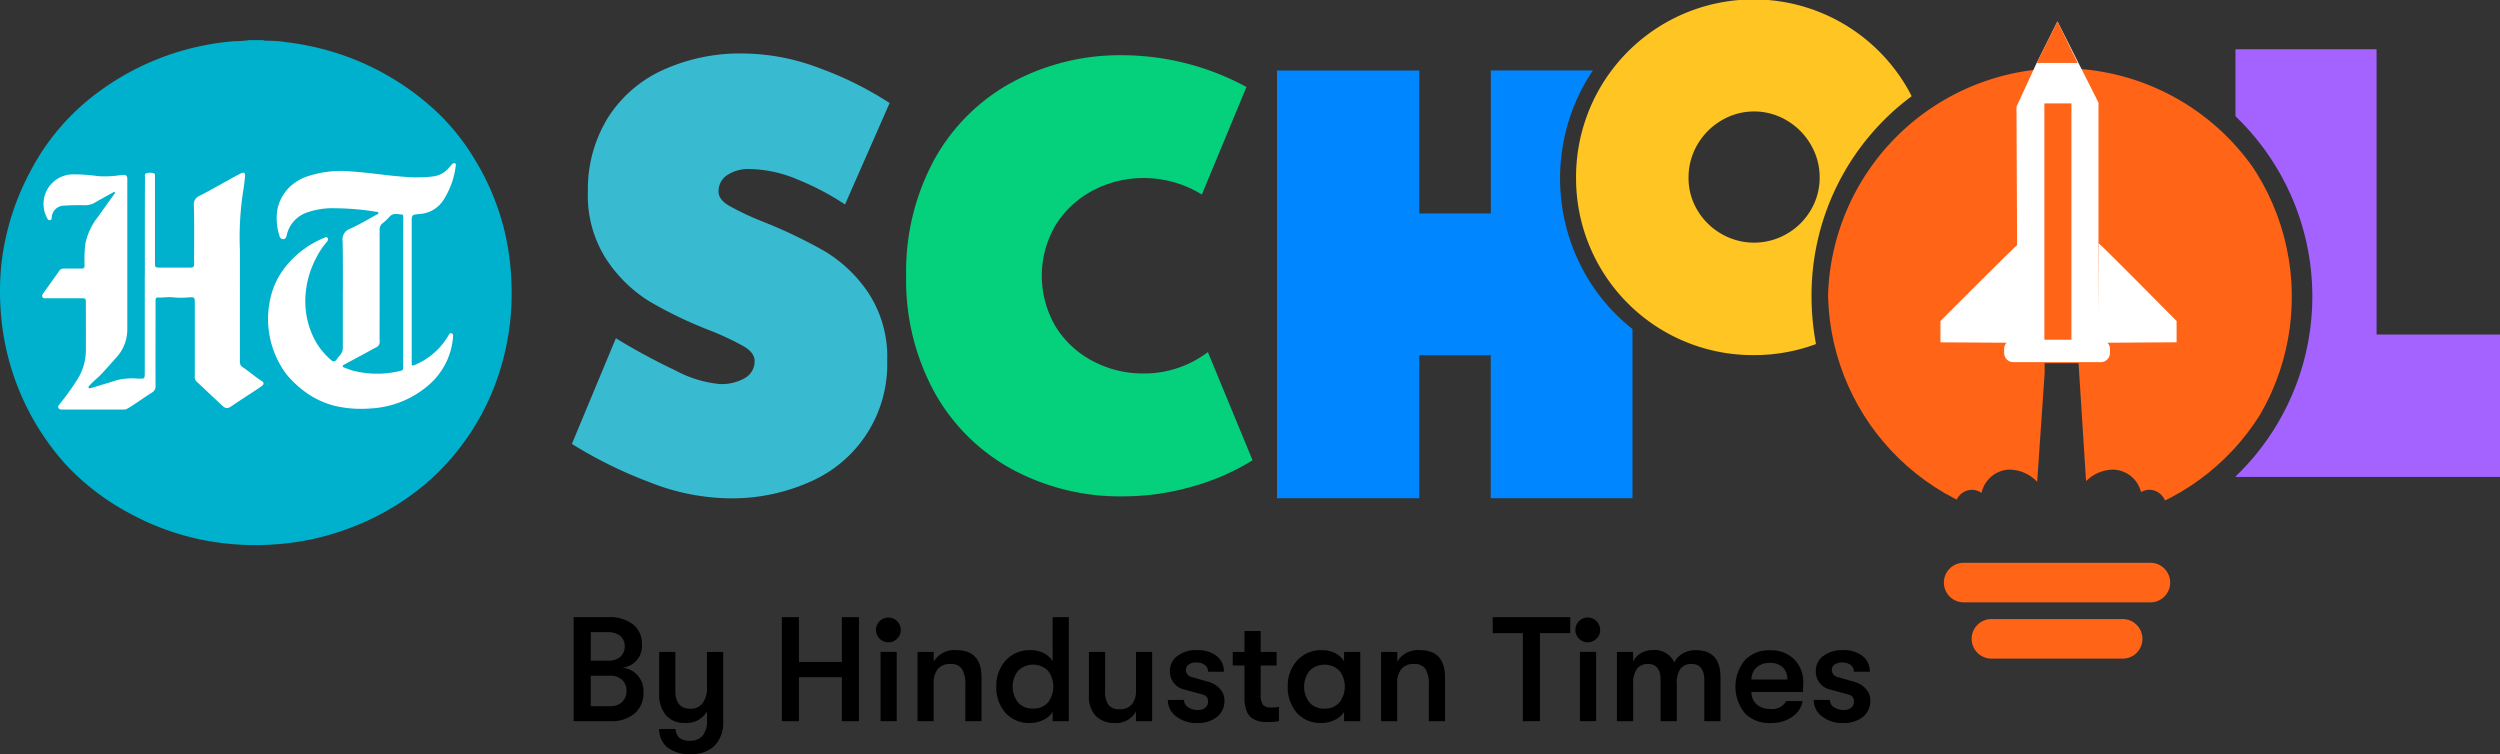 <svg id="Group_15917" data-name="Group 15917" xmlns="http://www.w3.org/2000/svg" xmlns:xlink="http://www.w3.org/1999/xlink" width="139" height="41.933" viewBox="0 0 139 41.933">
  <rect x="0" y="0" width="139" height="41.933" fill="#333333" stroke="none"/>
  <defs>
    <clipPath id="clip-path">
      <path id="Path_24" data-name="Path 24" d="M350.744,13.092a13.058,13.058,0,0,1,4.718,17.762,13,13,0,0,1-22.48-13.043,13.057,13.057,0,0,1,17.762-4.718Z" transform="translate(-331.25 -11.36)"/>
    </clipPath>
  </defs>
  <path id="Path_1" data-name="Path 1" d="M112.4,18.1a15.708,15.708,0,0,0,1.921.9A26.924,26.924,0,0,1,117.7,20.62a7.705,7.705,0,0,1,2.43,2.31,6.475,6.475,0,0,1,1.053,3.789,7.11,7.11,0,0,1-4.215,6.692,10.672,10.672,0,0,1-4.62.951A12.367,12.367,0,0,1,108,33.478a24.426,24.426,0,0,1-4.348-2.14l2.446-5.876a34.914,34.914,0,0,0,3.329,1.8,6.465,6.465,0,0,0,2.446.747,2.586,2.586,0,0,0,1.411-.34,1.07,1.07,0,0,0,.528-.951q0-.44-.593-.8a15.84,15.84,0,0,0-1.918-.9,23.122,23.122,0,0,1-3.329-1.6,7.743,7.743,0,0,1-2.393-2.328,6.539,6.539,0,0,1-1.038-3.789,7.577,7.577,0,0,1,1.068-4.024,7.07,7.07,0,0,1,3.042-2.7A10.365,10.365,0,0,1,113.2,9.63a12.116,12.116,0,0,1,4.178.8,19.215,19.215,0,0,1,3.94,1.955l-2.48,5.639a14.776,14.776,0,0,0-2.649-1.393,7.08,7.08,0,0,0-2.649-.577,2.125,2.125,0,0,0-1.257.34,1.065,1.065,0,0,0-.476.917C111.805,17.6,112,17.866,112.4,18.1Z" transform="translate(-71.855 -6.656)" fill="#38bbd1"/>
  <path id="Path_2" data-name="Path 2" d="M183.52,32.47a13.034,13.034,0,0,1-3.412,1.476,13.863,13.863,0,0,1-3.755.528,12.653,12.653,0,0,1-6.25-1.529,10.88,10.88,0,0,1-4.3-4.314,12.994,12.994,0,0,1-1.544-6.42,13.027,13.027,0,0,1,1.544-6.42,10.86,10.86,0,0,1,4.3-4.314,12.653,12.653,0,0,1,6.25-1.529,14.575,14.575,0,0,1,6.827,1.766l-2.48,5.978a6.172,6.172,0,0,0-3.227-.917,5.988,5.988,0,0,0-2.8.679,5.366,5.366,0,0,0-2.091,1.918,5.554,5.554,0,0,0,.015,5.707,5.351,5.351,0,0,0,2.087,1.9,5.95,5.95,0,0,0,2.751.664,5.871,5.871,0,0,0,3.6-1.189Z" transform="translate(-113.877 -6.877)" fill="#05d17d"/>
  <g id="Group_2" data-name="Group 2" transform="translate(0 2.233)">
    <circle id="Ellipse_1" data-name="Ellipse 1" cx="13.581" cy="13.581" r="13.581" transform="translate(0.642 0.38)" fill="#fff"/>
    <g id="qu6ZpE.tif_1_">
      <g id="Group_1" data-name="Group 1">
        <path id="Path_3" data-name="Path 3" d="M13.849,7.23h.781a.483.483,0,0,0,.207.031,6.857,6.857,0,0,1,1.068.08,14.923,14.923,0,0,1,3.912,1.007,14.673,14.673,0,0,1,4.468,2.869A12.432,12.432,0,0,1,26.4,13.866a13.811,13.811,0,0,1,2.026,6.655,14.274,14.274,0,0,1-.51,4.669,13.66,13.66,0,0,1-3.848,6.349,14.041,14.041,0,0,1-4.28,2.683,14.452,14.452,0,0,1-4.61,1.05,15.069,15.069,0,0,1-3.709-.216,14.334,14.334,0,0,1-4.2-1.485,13.488,13.488,0,0,1-3.653-2.792A14.187,14.187,0,0,1,.04,22.293a14.461,14.461,0,0,1,.049-2.711,14.218,14.218,0,0,1,1.578-5.018,12.832,12.832,0,0,1,3.076-3.875,14.665,14.665,0,0,1,8.266-3.4A6.4,6.4,0,0,0,13.849,7.23Zm-5.8,13.105v5.321c0,.445,0,.386-.383.392a3.548,3.548,0,0,0-1.223.1c-.235.086-.476.148-.713.222s-.457.139-.686.207c-.04.012-.09.025-.114-.025s.006-.074.031-.1.065-.074.1-.108c.17-.191.38-.34.553-.525.284-.3.556-.608.828-.917a2.3,2.3,0,0,0,.636-1.556q0-4.192,0-8.381c0-.2-.056-.25-.253-.244a1.421,1.421,0,0,0-.161.019,5.753,5.753,0,0,1-1.2.052,9.583,9.583,0,0,0-1.362-.1,1.644,1.644,0,0,0-1.473,2.446.145.145,0,0,0,.148.1c.09-.006.09-.074.1-.142a.692.692,0,0,1,.719-.667c.38-.028.76-.028,1.139-.022a1.081,1.081,0,0,0,.584-.17c.315-.182.633-.355.951-.531.037-.022.083-.056.117-.009s-.019.068-.04.1c-.3.417-.6.834-.9,1.254a3.572,3.572,0,0,0-.7,1.488A7.572,7.572,0,0,0,4.7,19.7c0,.216-.012.229-.232.229-.3,0-.608,0-.911,0a.289.289,0,0,0-.272.139c-.284.408-.577.812-.868,1.217-.046.068-.1.139-.062.222s.136.074.216.074h1.97c.213,0,.229.019.232.235,0,.9.006,1.813,0,2.717a3,3,0,0,1-.451,1.525,13.572,13.572,0,0,1-1,1.4c-.049.062-.114.124-.074.216s.139.093.225.093h3.4a.362.362,0,0,0,.188-.037c.482-.281.926-.621,1.4-.914a.4.4,0,0,0,.188-.383c-.006-1.226,0-2.452,0-3.678,0-.346,0-.695,0-1.041,0-.083.009-.182.12-.176.287.019.574-.043.862-.009a4.292,4.292,0,0,0,.8.006c.4-.028.4-.034.4.364V25.9a.359.359,0,0,0,.086.3c.476.445.948.892,1.424,1.334.219.2.309.2.565.025.312-.216.63-.42.948-.63.235-.154.476-.306.7-.469.13-.093.13-.2.006-.275-.374-.232-.7-.531-1.065-.772a.326.326,0,0,1-.157-.3c0-.967,0-1.93,0-2.9,0-1.112.006-2.223,0-3.335a17.012,17.012,0,0,1,.179-3.242c.052-.278.08-.559.108-.84.019-.191-.065-.241-.235-.157-.136.068-.272.139-.4.21-.627.346-1.248.7-1.881,1.031a.507.507,0,0,0-.33.54c.031,1.075.012,2.149.012,3.221,0,.2-.031.235-.238.235-.553,0-1.105,0-1.661,0-.262,0-.275-.012-.275-.275V14.953c0-.071,0-.142,0-.21,0-.043-.012-.1-.059-.108a.712.712,0,0,0-.432,0c-.1.04-.062.164-.065.25C8.05,16.713,8.053,18.523,8.053,20.335Zm11.012.957c0,1.01,0,2.02,0,3.026a.6.6,0,0,1-.148.417,2.705,2.705,0,0,0-.2.253c-.09.13-.188.127-.3.031a3.952,3.952,0,0,1-.923-1.146,4.649,4.649,0,0,1-.488-2.631,5.165,5.165,0,0,1,.568-1.887,4.444,4.444,0,0,1,.6-.908c.056-.065.1-.139.043-.222s-.117-.034-.176-.009a5.305,5.305,0,0,0-2.251,1.729,4.216,4.216,0,0,0-.726,1.532,5.118,5.118,0,0,0,.491,3.749,3.922,3.922,0,0,0,.571.806,5.722,5.722,0,0,0,.991.858,4.8,4.8,0,0,0,1.491.67,6.5,6.5,0,0,0,1.986.148,5.351,5.351,0,0,0,3.242-1.3,3.929,3.929,0,0,0,1.359-2.69c.009-.077.012-.157-.083-.188s-.133.043-.17.111a3.681,3.681,0,0,1-.392.556,3.864,3.864,0,0,1-1.464,1.081c-.176.074-.191.062-.191-.133V17.365c0-.435,0-.429.445-.469A1.7,1.7,0,0,0,24.6,16.2a4.5,4.5,0,0,0,.741-1.992c.009-.049.012-.1-.043-.127a.117.117,0,0,0-.136.022,2.2,2.2,0,0,0-.164.179,1.375,1.375,0,0,1-.939.528,7.964,7.964,0,0,1-1.51.022c-.979-.062-1.948-.232-2.93-.293a5.892,5.892,0,0,0-2.578.281,2.742,2.742,0,0,0-.815.466,2.361,2.361,0,0,0-.8,1.346,3.07,3.07,0,0,0,.114,1.476.225.225,0,0,0,.133.173c.136.043.225-.015.262-.176a1.728,1.728,0,0,1,1.109-1.285,4.282,4.282,0,0,1,1.6-.244,14.678,14.678,0,0,1,2.267.195c.046.006.111,0,.127.059s-.052.074-.093.1c-.5.269-.979.565-1.495.791a.629.629,0,0,0-.4.695C19.071,19.372,19.062,20.332,19.065,21.292Z" transform="translate(0 -7.23)" fill="#00b1cd"/>
        <path id="Path_4" data-name="Path 4" d="M65.07,42.876v4.085c0,.253,0,.259-.25.312a5.4,5.4,0,0,1-2.514-.028c-.173-.043-.337-.117-.506-.176-.04-.015-.09-.025-.09-.08s.046-.068.083-.09c.392-.21.784-.42,1.173-.63.2-.108.4-.225.6-.324a.326.326,0,0,0,.195-.349c-.006-.611,0-1.226,0-1.837,0-1.448,0-2.9,0-4.345a.437.437,0,0,1,.161-.367,2.957,2.957,0,0,0,.38-.355c.2-.241.454-.151.695-.133.071,0,.074.068.077.124,0,.1,0,.195,0,.293C65.07,40.273,65.07,41.576,65.07,42.876Z" transform="translate(-42.654 -28.863)" fill="#00b1cd"/>
      </g>
    </g>
  </g>
  <g id="Group_3" data-name="Group 3" transform="translate(31.895 34.314)">
    <path id="Path_5" data-name="Path 5" d="M106.854,103.919a1.311,1.311,0,0,1,.847.409,1.331,1.331,0,0,1,.343.954,1.492,1.492,0,0,1-.492,1.182,1.985,1.985,0,0,1-1.351.43H104.16V101.11h1.934a2.1,2.1,0,0,1,1.363.4,1.345,1.345,0,0,1,.5,1.1A1.211,1.211,0,0,1,106.854,103.919Zm-.8-1.975h-.942v1.587h.942a1.059,1.059,0,0,0,.7-.211.809.809,0,0,0,0-1.169A1.078,1.078,0,0,0,106.052,101.945Zm.132,4.115a.934.934,0,0,0,.669-.231.845.845,0,0,0,.24-.645.764.764,0,0,0-.248-.591.924.924,0,0,0-.653-.227H105.11v1.694Z" transform="translate(-104.16 -101.11)"/>
    <path id="Path_6" data-name="Path 6" d="M118.321,105.79h.9v3.867a1.825,1.825,0,0,1-.5,1.372,1.861,1.861,0,0,1-1.306.446,2,2,0,0,1-1.322-.4,1.311,1.311,0,0,1-.43-1h.909a.713.713,0,0,0,.219.492.921.921,0,0,0,.607.161.861.861,0,0,0,.678-.277,1.268,1.268,0,0,0,.248-.863V109.1a1.318,1.318,0,0,1-1.239.636,1.293,1.293,0,0,1-1.054-.442,1.761,1.761,0,0,1-.368-1.161V105.79h.9v2.157c0,.665.277,1,.835,1a.8.8,0,0,0,.69-.322,1.4,1.4,0,0,0,.235-.843Z" transform="translate(-110.909 -103.856)"/>
    <path id="Path_7" data-name="Path 7" d="M132.18,106.894V101.11h.95V103.6h2.388V101.11h.95v5.784h-.95v-2.446H133.13v2.446Z" transform="translate(-120.604 -101.11)"/>
    <path id="Path_8" data-name="Path 8" d="M146.089,102.354a.689.689,0,1,1,.19-.475A.648.648,0,0,1,146.089,102.354Zm-.934,4.6V103.1h.9v3.851Z" transform="translate(-128.092 -101.169)"/>
    <path id="Path_9" data-name="Path 9" d="M150.44,109.5v-3.851h.9v.537a1.332,1.332,0,0,1,1.256-.636q1.407,0,1.4,1.529V109.5h-.9v-2.008a1.613,1.613,0,0,0-.19-.9.739.739,0,0,0-.653-.273.844.844,0,0,0-.678.277,1.163,1.163,0,0,0-.24.789V109.5Z" transform="translate(-131.319 -103.716)"/>
    <path id="Path_10" data-name="Path 10" d="M164.183,101.11h.9v5.784h-.9v-.521a1.161,1.161,0,0,1-.516.45,1.649,1.649,0,0,1-.715.169,1.754,1.754,0,0,1-1.4-.57,2.134,2.134,0,0,1-.5-1.454,2.082,2.082,0,0,1,.521-1.45,1.789,1.789,0,0,1,1.4-.574,1.513,1.513,0,0,1,.711.165,1.2,1.2,0,0,1,.5.454Zm-1.1,5.082a1.047,1.047,0,0,0,.847-.347,1.454,1.454,0,0,0,0-1.752,1.182,1.182,0,0,0-1.669,0,1.435,1.435,0,0,0,0,1.76A1.032,1.032,0,0,0,163.084,106.192Z" transform="translate(-137.552 -101.11)"/>
    <path id="Path_11" data-name="Path 11" d="M174.93,109.74a1.406,1.406,0,0,1-1.041-.388,1.544,1.544,0,0,1-.388-1.14V105.79h.9v2.2a1.245,1.245,0,0,0,.182.735.7.7,0,0,0,.6.248.853.853,0,0,0,.711-.277,1.135,1.135,0,0,0,.223-.731V105.79h.9v3.851h-.9V109.1A1.248,1.248,0,0,1,174.93,109.74Z" transform="translate(-144.852 -103.856)"/>
    <path id="Path_12" data-name="Path 12" d="M185.756,109.6a1.806,1.806,0,0,1-1.182-.372,1.136,1.136,0,0,1-.454-.909h.9a.48.48,0,0,0,.219.4.956.956,0,0,0,.566.157.616.616,0,0,0,.4-.124.41.41,0,0,0,.149-.331.369.369,0,0,0-.289-.4l-.992-.273a1.016,1.016,0,0,1-.835-1.066.991.991,0,0,1,.413-.806,1.665,1.665,0,0,1,1.066-.326,1.708,1.708,0,0,1,1.128.331,1.08,1.08,0,0,1,.393.868h-.884a.442.442,0,0,0-.178-.376.79.79,0,0,0-.492-.136.662.662,0,0,0-.4.112.34.34,0,0,0-.157.285.406.406,0,0,0,.331.413l.917.264a1.35,1.35,0,0,1,.645.392.931.931,0,0,1,.248.64,1.138,1.138,0,0,1-.4.909A1.658,1.658,0,0,1,185.756,109.6Z" transform="translate(-151.084 -103.716)"/>
    <path id="Path_13" data-name="Path 13" d="M194.975,107.225a2.735,2.735,0,0,0,.454-.033v.793a3.885,3.885,0,0,1-.669.05,2.127,2.127,0,0,1-.388-.033,1.437,1.437,0,0,1-.388-.153.791.791,0,0,1-.347-.417,1.972,1.972,0,0,1-.124-.752v-1.793h-.653v-.752h.653V102.97h.9v1.165h.884v.752h-.884v1.587a.961.961,0,0,0,.132.607A.546.546,0,0,0,194.975,107.225Z" transform="translate(-156.214 -102.202)"/>
    <path id="Path_14" data-name="Path 14" d="M202.172,109.6a1.754,1.754,0,0,1-1.4-.57,2.134,2.134,0,0,1-.5-1.454,2.082,2.082,0,0,1,.521-1.45,1.789,1.789,0,0,1,1.4-.574,1.514,1.514,0,0,1,.711.165,1.2,1.2,0,0,1,.5.454v-.521h.9V109.5h-.9v-.521a1.161,1.161,0,0,1-.516.45A1.648,1.648,0,0,1,202.172,109.6Zm.132-.8a1.047,1.047,0,0,0,.847-.347,1.454,1.454,0,0,0,0-1.752,1.182,1.182,0,0,0-1.669,0,1.435,1.435,0,0,0,0,1.76A1.032,1.032,0,0,0,202.3,108.8Z" transform="translate(-160.568 -103.716)"/>
    <path id="Path_15" data-name="Path 15" d="M212.82,109.5v-3.851h.9v.537a1.332,1.332,0,0,1,1.256-.636q1.407,0,1.4,1.529V109.5h-.9v-2.008a1.614,1.614,0,0,0-.19-.9.74.74,0,0,0-.653-.273.844.844,0,0,0-.678.277,1.163,1.163,0,0,0-.24.789V109.5Z" transform="translate(-167.927 -103.716)"/>
    <path id="Path_16" data-name="Path 16" d="M229.517,106.894V102H227.84v-.892h4.313V102h-1.686v4.892Z" transform="translate(-176.741 -101.11)"/>
    <path id="Path_17" data-name="Path 17" d="M240.209,102.354a.689.689,0,1,1,.19-.475A.648.648,0,0,1,240.209,102.354Zm-.934,4.6V103.1h.9v3.851Z" transform="translate(-183.326 -101.169)"/>
    <path id="Path_18" data-name="Path 18" d="M244.56,109.5v-3.851h.9v.537a1.067,1.067,0,0,1,.421-.459,1.21,1.21,0,0,1,.653-.178,1.185,1.185,0,0,1,1.215.686,1.146,1.146,0,0,1,.463-.492,1.378,1.378,0,0,1,.719-.194q1.388,0,1.388,1.512V109.5h-.9v-2.264q0-.917-.719-.917a.739.739,0,0,0-.595.252,1.383,1.383,0,0,0-.215.888V109.5h-.9v-2.272c0-.607-.236-.909-.7-.909a.754.754,0,0,0-.607.252,1.381,1.381,0,0,0-.219.888V109.5Z" transform="translate(-186.554 -103.716)"/>
    <path id="Path_19" data-name="Path 19" d="M264.276,107.376q0,.149-.025.5h-2.859a.932.932,0,0,0,.3.7,1.151,1.151,0,0,0,.777.244.869.869,0,0,0,.859-.438h.909a1.319,1.319,0,0,1-.583.88,2.028,2.028,0,0,1-1.186.343,1.906,1.906,0,0,1-1.438-.545,2.334,2.334,0,0,1,0-2.954,1.851,1.851,0,0,1,1.409-.549,1.807,1.807,0,0,1,1.335.508A1.787,1.787,0,0,1,264.276,107.376Zm-2.884-.19h2a.918.918,0,0,0-.26-.686.991.991,0,0,0-.715-.24,1.049,1.049,0,0,0-.744.256A.907.907,0,0,0,261.392,107.186Z" transform="translate(-195.908 -103.716)"/>
    <path id="Path_20" data-name="Path 20" d="M272.676,109.6a1.806,1.806,0,0,1-1.182-.372,1.136,1.136,0,0,1-.454-.909h.9a.48.48,0,0,0,.219.4.956.956,0,0,0,.566.157.615.615,0,0,0,.4-.124.41.41,0,0,0,.149-.331.369.369,0,0,0-.289-.4l-.992-.273a1.016,1.016,0,0,1-.835-1.066.991.991,0,0,1,.413-.806,1.665,1.665,0,0,1,1.066-.326,1.708,1.708,0,0,1,1.128.331,1.08,1.08,0,0,1,.393.868h-.884a.442.442,0,0,0-.178-.376.79.79,0,0,0-.492-.136.662.662,0,0,0-.4.112.34.34,0,0,0-.157.285.406.406,0,0,0,.331.413l.917.264a1.35,1.35,0,0,1,.645.392.931.931,0,0,1,.248.64,1.138,1.138,0,0,1-.4.909A1.658,1.658,0,0,1,272.676,109.6Z" transform="translate(-202.093 -103.716)"/>
  </g>
  <g id="Group_7" data-name="Group 7" transform="translate(101.482 1.189)">
    <path id="Path_21" data-name="Path 21" d="M364.108,97.792H353.726a1.1,1.1,0,0,1-1.1-1.1h0a1.1,1.1,0,0,1,1.1-1.1h10.382a1.1,1.1,0,0,1,1.1,1.1h0A1.1,1.1,0,0,1,364.108,97.792Z" transform="translate(-346.028 -65.49)" fill="#ff6417"/>
    <path id="Path_22" data-name="Path 22" d="M366.02,107.922h-7.294a1.1,1.1,0,0,1-1.1-1.1h0a1.1,1.1,0,0,1,1.1-1.1h7.294a1.1,1.1,0,0,1,1.1,1.1h0A1.092,1.092,0,0,1,366.02,107.922Z" transform="translate(-349.484 -72.492)" fill="#ff6417"/>
    <g id="Group_5" data-name="Group 5" transform="translate(0 2.319)">
      <g id="Group_4" data-name="Group 4" clip-path="url(#clip-path)">
        <path id="Path_23" data-name="Path 23" d="M355.453,17.811a13,13,0,0,0-22.48,13.043,12.809,12.809,0,0,0,4.718,4.718c.253.148.509.284.769.414a.958.958,0,0,1,.936-.9.9.9,0,0,1,.537.176,1.643,1.643,0,0,1,1.535-1.3,2.163,2.163,0,0,1,1.559.679l.417-6.049v-.547h1.884l.417,6.559a2.181,2.181,0,0,1,1.532-.642,1.638,1.638,0,0,1,1.525,1.254.919.919,0,0,1,.463-.133.956.956,0,0,1,.923.781c.182-.1.364-.188.543-.293a12.911,12.911,0,0,0,6.451-11.24A12.689,12.689,0,0,0,355.453,17.811Z" transform="translate(-331.243 -11.36)" fill="#ff6417"/>
      </g>
    </g>
    <g id="Group_6" data-name="Group 6" transform="translate(6.407)">
      <path id="Path_25" data-name="Path 25" d="M366.814,6.16l-.065.139L365.69,8.593l.059,13.1h4.5V8.365L367.969,3.85Z" transform="translate(-361.463 -3.85)" fill="#fff"/>
      <rect id="Rectangle_1" data-name="Rectangle 1" width="1.504" height="13.315" transform="translate(5.778 4.561)" fill="#ff6417"/>
      <path id="Path_26" data-name="Path 26" d="M356.348,43.88l.046,5.509L352,49.364V48.178S356.286,43.88,356.348,43.88Z" transform="translate(-352 -31.519)" fill="#fff"/>
      <path id="Path_27" data-name="Path 27" d="M369.33,6.16h2.279l-1.124-2.31Z" transform="translate(-363.979 -3.85)" fill="#ff6417"/>
      <path id="Path_28" data-name="Path 28" d="M380.376,43.8l-.046,5.534,4.382-.028V48.123S380.438,43.8,380.376,43.8Z" transform="translate(-371.582 -31.464)" fill="#fff"/>
      <path id="Path_29" data-name="Path 29" d="M368.84,62.424h-4.857a.511.511,0,0,1-.513-.513v-.219a.511.511,0,0,1,.513-.513h4.857a.511.511,0,0,1,.513.513v.219A.513.513,0,0,1,368.84,62.424Z" transform="translate(-359.928 -43.477)" fill="#fff"/>
    </g>
  </g>
  <g id="Group_8" data-name="Group 8" transform="translate(71.002 3.919)">
    <path id="Path_30" data-name="Path 30" d="M287.707,23.443a9.347,9.347,0,0,0,1.538,1.986V12.7h-.661a9.492,9.492,0,0,0-.874,1.257,9.568,9.568,0,0,0,0,9.486Z" transform="translate(-269.479 -12.697)" fill="#0087ff"/>
    <path id="Path_31" data-name="Path 31" d="M248.653,24.054a10.8,10.8,0,0,1,0-10.728c.127-.219.259-.429.4-.636h-5.676v7.948H239.4V12.693H231.49V36.47H239.4V28.522h3.974V36.47h7.88V27.064A10.455,10.455,0,0,1,248.653,24.054Z" transform="translate(-231.49 -12.69)" fill="#0087ff"/>
  </g>
  <path id="Path_32" data-name="Path 32" d="M412.966,24.733V8.87H405.12v3.724a13.878,13.878,0,0,1,0,20.035v.019h14.708V24.733Z" transform="translate(-280.828 -6.131)" fill="#a463ff"/>
  <path id="Path_33" data-name="Path 33" d="M298.773,16.48A13.774,13.774,0,0,1,304.34,5.348c-.077-.148-.151-.293-.235-.438A9.872,9.872,0,0,0,285.68,9.872a9.827,9.827,0,0,0,9.872,9.872,9.887,9.887,0,0,0,3.468-.614A14.435,14.435,0,0,1,298.773,16.48ZM297.4,13a3.626,3.626,0,0,1-3.644,0,3.666,3.666,0,0,1-1.334-1.319,3.482,3.482,0,0,1-.488-1.81,3.588,3.588,0,0,1,.488-1.822A3.717,3.717,0,0,1,293.758,6.7a3.549,3.549,0,0,1,3.644,0,3.708,3.708,0,0,1,1.331,1.346,3.56,3.56,0,0,1,.491,1.822,3.492,3.492,0,0,1-.491,1.81A3.634,3.634,0,0,1,297.4,13Z" transform="translate(-198.051)" fill="#ffc522"/>
</svg>
